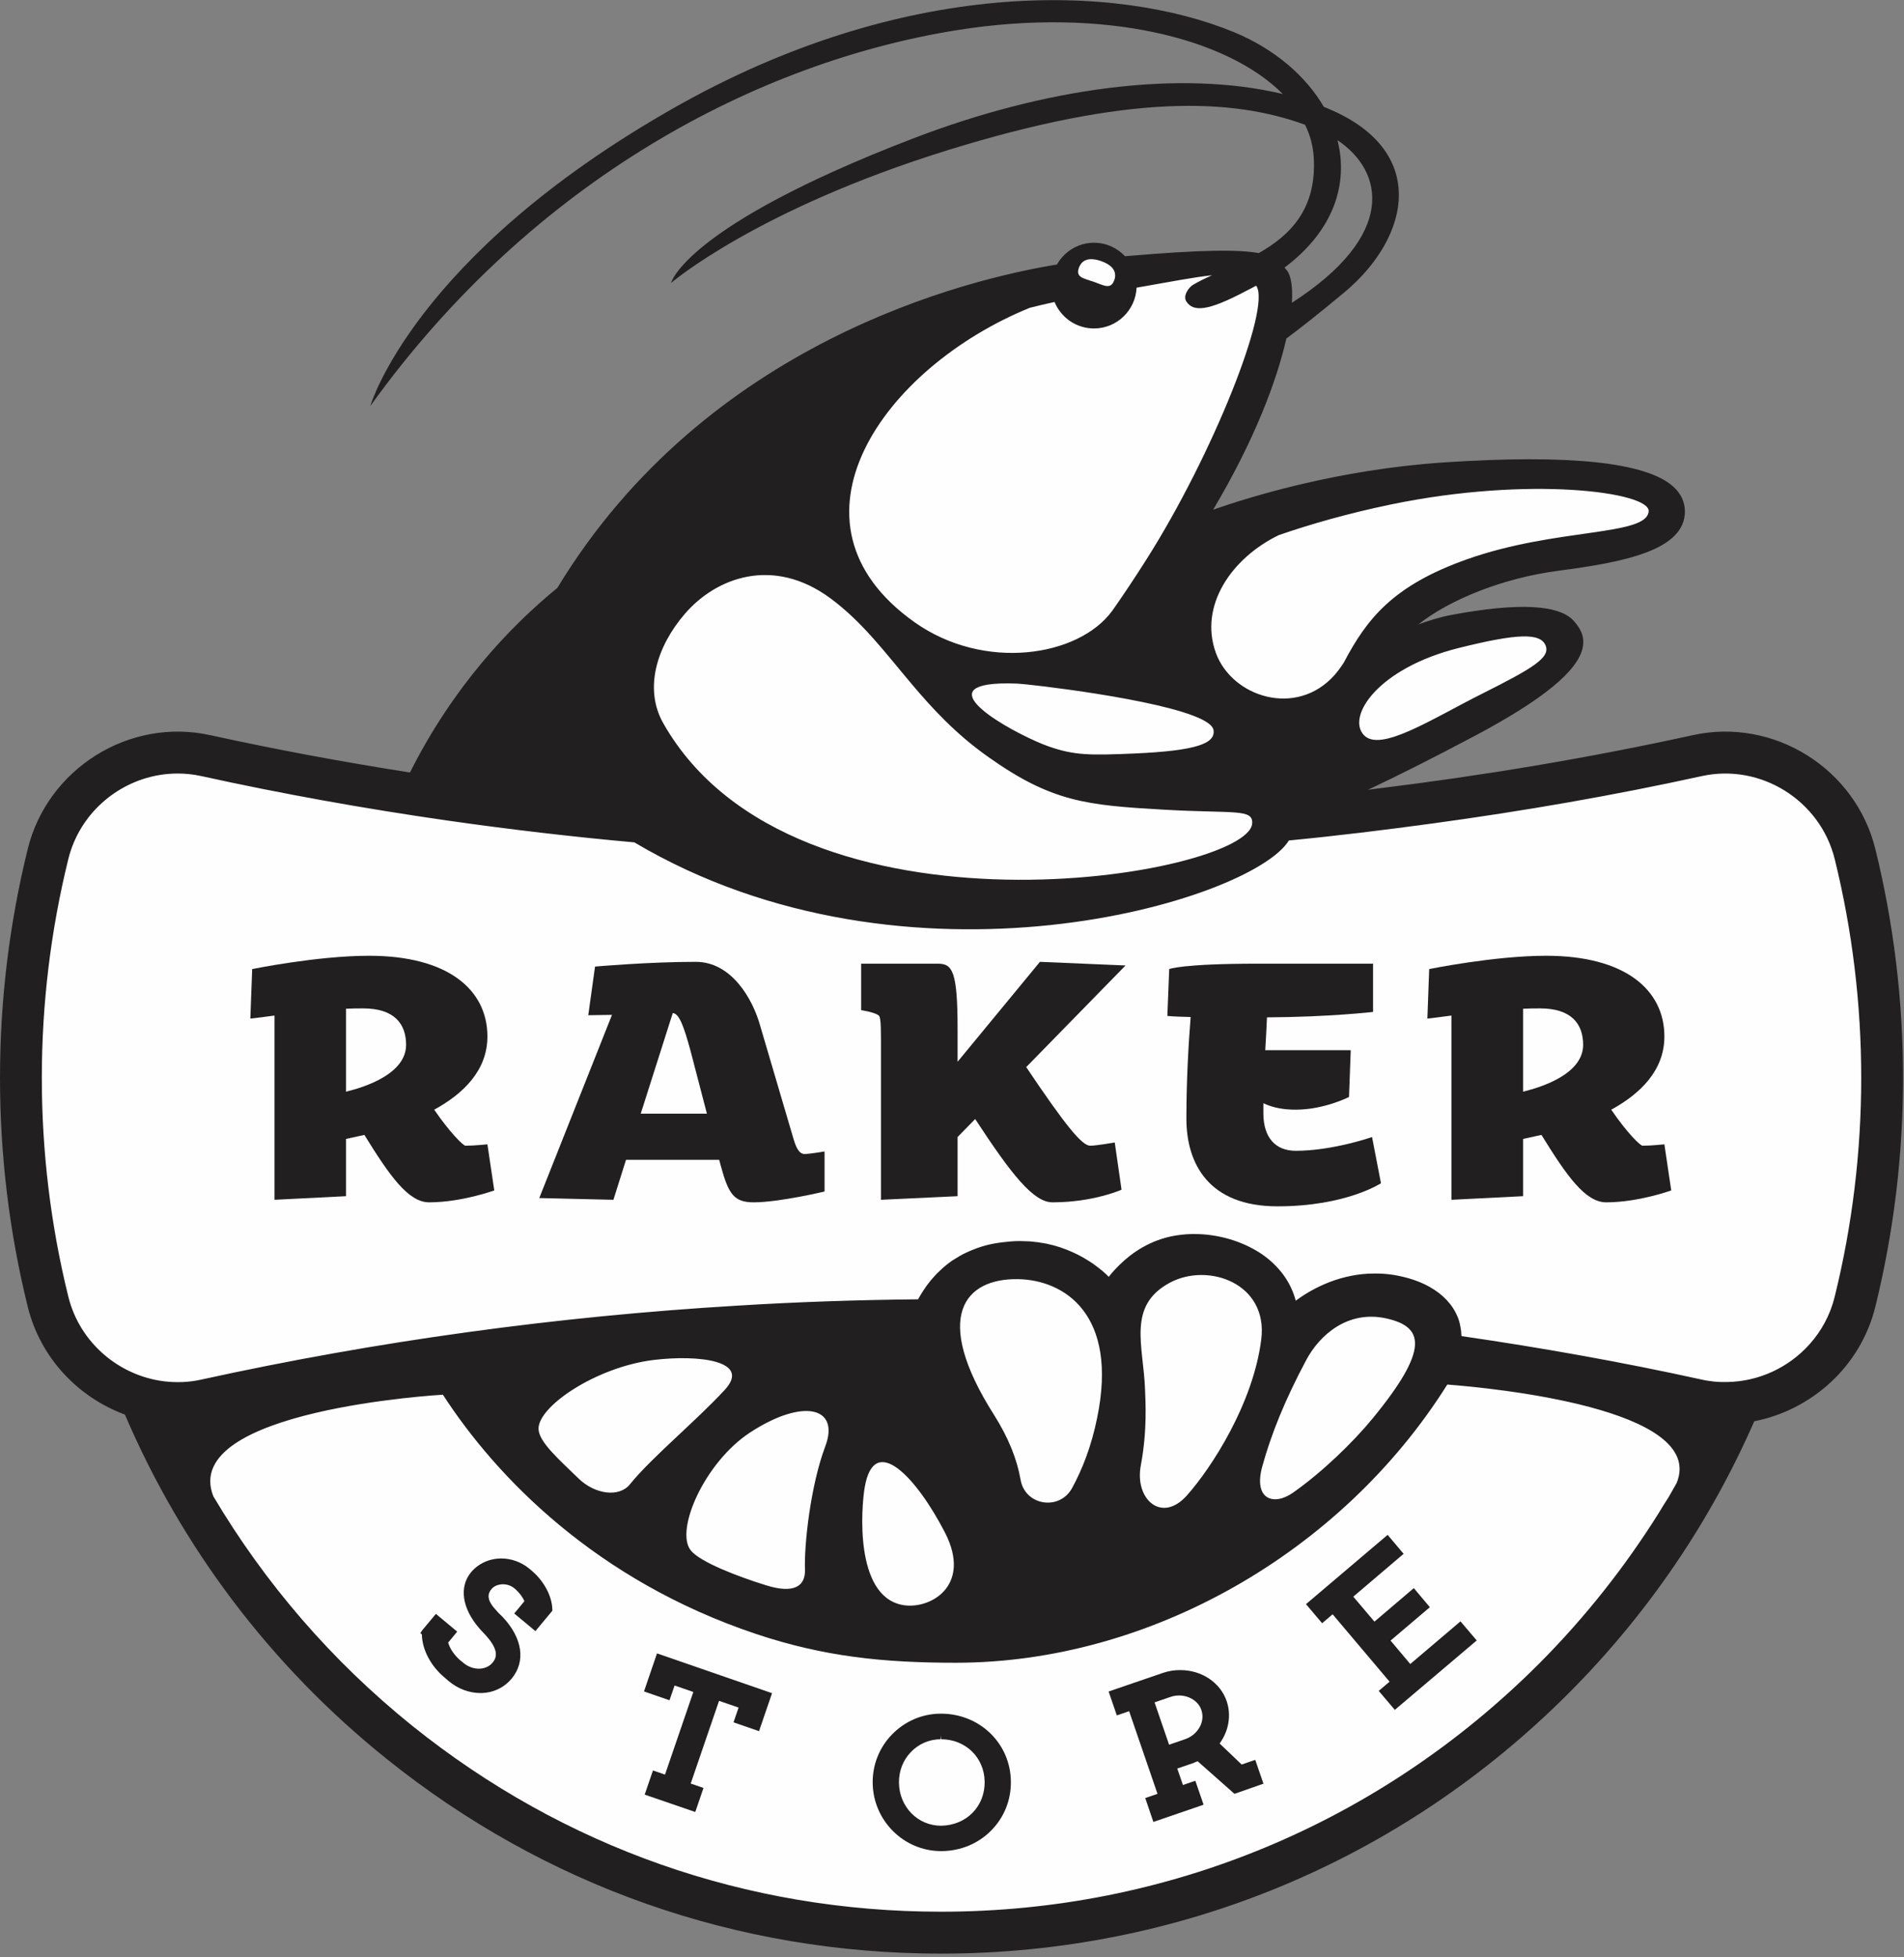 <svg xmlns="http://www.w3.org/2000/svg" xmlns:xlink="http://www.w3.org/1999/xlink"
     width="100%" height="100%" viewBox="0 0 252 259" version="1.1">
    <rect x="0" y="0" width="252" height="259" fill="#808080" stroke="none"/>
    <g stroke="none" stroke-width="1" fill="none" fill-rule="evenodd">
        <g>
            <path d="M230.979,186.858 L231.856,186.686 C239.053,185.277 244.82,179.826 246.55,172.799 C248.95,163.075 250.167,153.023 250.167,142.924 C250.167,132.835 248.95,122.785 246.55,113.053 C244.518,104.804 236.866,98.818 228.355,98.818 C227.037,98.818 225.715,98.962 224.424,99.246 C210.901,102.211 196.698,104.61 182.207,106.378 L169.983,107.965 L180.351,103.247 C180.53,103.166 180.714,103.078 180.885,102.996 L180.93,102.974 C184.862,101.108 189.424,98.799 194.492,96.108 C204.87,90.59 207.461,87.367 207.808,85.634 C207.967,84.811 207.637,84.34 207.076,83.664 C206.739,83.25 205.549,82.314 201.596,82.314 C199.172,82.314 196.083,82.663 192.415,83.35 C191.2,83.577 189.822,83.973 188.319,84.527 L178.33,88.209 L186.669,81.582 C191.231,77.957 198.63,75.103 205.98,74.135 C213.978,73.086 221.368,71.606 221.295,67.916 C221.278,67.191 220.968,66.557 220.345,65.981 C218.757,64.523 214.365,62.78 202.481,62.78 C199.16,62.78 195.38,62.919 191.244,63.194 C177.844,64.08 166.624,67.435 161.128,69.355 L156.701,70.905 L159.1,66.866 C163.746,59.05 167.11,51.206 168.576,44.771 L169.286,40.177 C169.397,38.258 169.118,37.348 169,37.158 L168.742,36.854 C168.739,36.85 168.736,36.846 168.733,36.842 C168.597,36.711 168.223,36.371 167.771,36.117 C167.297,35.851 166.574,35.582 166.182,35.451 C165.148,35.274 163.701,35.185 161.877,35.185 C158.875,35.185 154.677,35.422 149.044,35.909 L148.223,35.979 L147.83,34.92 C147.073,34.113 145.699,33.644 144.605,33.644 C143.189,33.644 141.987,34.572 141.261,35.838 L140.967,36.857 L140.165,36.988 C126.991,39.144 94.29,47.55 75.226,78.98 L75.156,79.095 L74.953,79.33 L74.847,79.416 C66.883,85.932 60.469,93.965 55.784,103.29 L55.225,104.401 L53.999,104.211 C44.853,102.774 35.923,101.103 27.454,99.246 C26.164,98.962 24.842,98.818 23.525,98.818 C15.013,98.818 7.359,104.804 5.327,113.053 C2.925,122.781 1.707,132.831 1.707,142.924 C1.707,153.028 2.925,163.078 5.327,172.797 C6.809,178.809 11.219,183.698 17.123,185.876 L17.812,186.127 L18.103,186.808 C25.555,204.236 37.349,219.754 52.211,231.684 C72.936,248.31 97.951,257.098 124.551,257.098 C155.487,257.098 184.569,245.028 206.441,223.11 C216.675,212.854 224.811,200.933 230.622,187.676 L230.979,186.858 Z"
                  fill="#FEFEFE"></path>
            <path d="M45.798,144.451 L45.798,133.477 C46.605,133.434 47.372,133.434 48.086,133.434 C52.131,133.434 53.748,135.434 53.748,138.251 C53.748,142.066 48.377,143.833 45.798,144.451 M61.606,151.605 C61.323,151.605 59.561,149.892 57.468,146.836 C61.323,144.734 64.51,141.643 64.51,137.152 C64.51,130.947 59.274,126.469 48.844,126.469 C41.991,126.469 33.377,128.231 33.377,128.231 L33.134,134.771 C33.134,134.811 34.416,134.621 36.329,134.382 L36.329,158.759 L45.798,158.282 L45.798,150.705 L48.227,150.175 C51.563,155.571 54.035,159.095 56.798,159.095 C61.081,159.095 65.418,157.522 65.418,157.522 L64.51,151.42 C64.51,151.42 62.791,151.605 61.606,151.605"
                  fill="#221F20"></path>
            <path d="M84.802,147.366 L89.041,134.052 C89.901,134.095 90.518,135.862 91.373,138.966 L93.563,147.366 L84.802,147.366 Z M105.038,150.749 L100.609,135.721 C99.613,132.144 96.797,127.273 92.091,127.273 C85.851,127.273 78.756,127.9 78.756,127.9 L77.858,134.339 L80.999,134.29 L71.375,158.529 L81.189,158.759 L82.855,153.468 L95.185,153.468 L95.418,154.325 C96.427,158.052 97.185,159.095 99.758,159.095 C103.13,159.095 109.131,157.664 109.131,157.664 L109.131,152.365 C109.131,152.365 107.18,152.701 106.466,152.701 C105.945,152.701 105.47,152.224 105.038,150.749 L105.038,150.749 Z"
                  fill="#221F20"></path>
            <path d="M137.639,127.273 L126.74,140.495 L126.74,136.291 C126.74,128.47 126.071,127.516 124.11,127.516 L113.975,127.516 L113.975,133.668 C113.975,133.668 115.64,133.91 116.266,134.339 C116.495,134.48 116.597,135.054 116.597,137.435 L116.597,158.759 L126.74,158.282 L126.74,150.457 L129.067,148.073 C133.875,155.42 136.779,159.095 139.3,159.095 C144.728,159.095 148.439,157.426 148.439,157.426 L147.54,151.173 C147.54,151.173 145.107,151.605 144.297,151.605 C143.204,151.605 141.054,148.982 135.822,141.201 L148.968,127.754 L137.639,127.273 Z"
                  fill="#221F20"></path>
            <path d="M171.495,152.277 C168.834,152.277 167.211,150.554 167.211,147.312 L167.211,145.98 C168.595,146.642 170.067,146.836 171.495,146.836 C175.25,146.836 178.546,145.158 178.546,145.158 L178.775,138.966 L167.459,138.966 C167.546,137.492 167.635,136.008 167.688,134.621 C175.972,134.573 181.728,133.902 181.728,133.902 L181.728,127.516 L166.595,127.516 C156.309,127.516 154.75,128.231 154.75,128.231 L154.503,134.431 C154.503,134.431 155.313,134.529 157.587,134.573 C157.305,138.101 157.023,142.879 157.023,148.02 C157.023,153.99 159.984,159.625 169.072,159.625 C178.158,159.625 182.776,156.569 182.776,156.569 L181.595,150.457 C181.595,150.457 176.395,152.277 171.495,152.277"
                  fill="#221F20"></path>
            <path d="M201.584,144.451 L201.584,133.477 C202.386,133.434 203.153,133.434 203.857,133.434 C207.912,133.434 209.534,135.434 209.534,138.251 C209.534,142.066 204.157,143.833 201.584,144.451 M217.395,151.605 C217.096,151.605 215.333,149.892 213.253,146.836 C217.096,144.734 220.286,141.643 220.286,137.152 C220.286,130.947 215.05,126.469 204.633,126.469 C197.777,126.469 189.157,128.231 189.157,128.231 L188.919,134.771 C188.919,134.811 190.197,134.621 192.101,134.382 L192.101,158.759 L201.584,158.282 L201.584,150.705 L204.016,150.175 C207.348,155.571 209.815,159.095 212.583,159.095 C216.866,159.095 221.193,157.522 221.193,157.522 L220.286,151.42 C220.286,151.42 218.576,151.605 217.395,151.605"
                  fill="#221F20"></path>
            <path d="M70.383,207.848 L70.101,207.609 C69.039,206.717 67.709,206.222 66.351,206.222 C64.77,206.222 63.315,206.894 62.359,208.025 C60.733,209.985 61.151,212.829 63.443,215.47 C63.597,215.647 63.747,215.815 63.906,215.973 C64.038,216.114 64.174,216.256 64.315,216.415 C66.1,218.393 65.721,219.382 65.188,220.009 C64.32,221.06 62.583,221.07 61.354,220.054 L60.816,219.612 C60.046,218.897 59.552,218.147 59.314,217.351 L60.513,215.903 L57.693,213.553 L55.921,215.673 L55.634,216.097 L55.837,216.273 C55.864,218.252 57.009,220.442 58.803,221.944 L59.376,222.439 C60.601,223.463 62.095,224.028 63.584,224.028 C65.228,224.028 66.695,223.339 67.717,222.12 C69.612,219.841 69.167,216.724 66.475,213.906 C66.232,213.677 65.907,213.376 65.642,213.041 C64.254,211.592 64.637,210.763 65.043,210.277 C65.703,209.482 67.132,209.429 67.999,210.109 L68.277,210.339 C68.806,210.833 69.167,211.327 69.409,211.875 L68.061,213.5 L70.864,215.833 L73.111,213.13 L73.102,212.952 C73.058,211.204 71.996,209.208 70.383,207.848"
                  fill="#221F20"></path>
            <polygon  fill="#221F20"
                      points="85.234 223.816 88.61 224.982 89.284 223.03 91.765 223.887 88.015 234.821 86.419 234.273 85.327 237.47 92.02 239.767 93.109 236.587 91.417 236.004 95.167 225.061 97.754 225.953 97.083 227.905 100.46 229.071 102.182 224.046 86.957 218.782"></polygon>
            <path d="M124.551,241.586 C121.47,241.586 119.02,239.087 118.98,235.898 C118.959,234.371 119.509,232.931 120.54,231.853 C121.572,230.767 122.964,230.157 124.467,230.14 L124.542,229.655 L124.542,230.14 C127.794,230.14 130.275,232.551 130.323,235.757 C130.363,239.034 127.913,241.533 124.551,241.586 M124.551,226.757 L124.423,226.757 C122.008,226.784 119.752,227.773 118.064,229.504 C116.376,231.235 115.468,233.531 115.503,235.951 C115.57,240.915 119.628,244.942 124.546,244.942 L124.66,244.942 C127.181,244.916 129.512,243.936 131.218,242.186 C132.915,240.456 133.832,238.16 133.791,235.704 C133.73,230.687 129.667,226.757 124.551,226.757"
                  fill="#221F20"></path>
            <path d="M158.848,228.409 C158.451,229.204 157.728,229.839 156.838,230.14 L154.732,230.864 L152.81,225.264 L154.917,224.54 C156.601,223.958 158.495,224.77 158.998,226.254 C159.236,226.943 159.191,227.711 158.848,228.409 L158.848,228.409 Z M164.338,233.487 L161.421,230.705 C162.638,229.027 162.981,226.961 162.356,225.105 C161.509,222.633 159.051,220.99 156.213,220.99 C155.463,220.99 154.714,221.096 153.974,221.343 L146.729,223.825 L147.814,226.987 L149.444,226.43 L153.199,237.365 L151.577,237.921 L152.652,241.083 L159.298,238.804 L158.204,235.633 L156.565,236.198 L155.816,234.017 L158.011,233.266 L158.16,233.187 C158.275,233.143 158.398,233.107 158.513,233.054 L163.175,237.179 L163.387,237.365 L167.22,236.022 L166.136,232.869 L164.338,233.487 Z"
                  fill="#221F20"></path>
            <polygon  fill="#221F20"
                      points="186.654 220.186 184.045 217.086 189.245 212.67 187.121 210.144 181.912 214.578 179.11 211.274 185.773 205.605 183.657 203.096 172.852 212.264 174.985 214.79 176.378 213.607 183.913 222.526 182.477 223.745 184.609 226.254 195.45 217.069 193.299 214.542"></polygon>
            <g  fill="#221F20">
                <path d="M145.743,34.55 C146.949,34.978 147.804,35.694 147.549,36.842 C147.531,36.918 147.505,37.001 147.47,37.085 C147.012,38.379 146.06,37.743 144.773,37.293 C143.468,36.833 142.332,36.732 142.79,35.447 C142.834,35.314 142.887,35.204 142.957,35.098 C143.486,34.148 144.579,34.144 145.743,34.55 M177.021,18.551 C183.163,22.667 184.927,31.092 170.984,40.066 C171.116,37.937 170.86,36.449 170.331,35.787 L170.102,35.522 C170.076,35.486 170.05,35.451 170.014,35.407 C176.571,30.488 178.476,24.283 177.021,18.551 M159.05,95.187 C159.985,95.65 160.557,96.136 160.619,96.631 C160.848,98.358 158.451,99.334 150.149,99.705 C144.243,99.96 142.182,99.96 138.767,98.759 C135.087,97.47 124.123,91.676 130.689,90.598 C131.636,90.444 132.941,90.386 134.686,90.458 C136.021,90.511 153.639,92.498 159.05,95.187 M204.562,85.41 C205.224,87.008 202.889,88.417 196.207,91.773 C189.51,95.125 182.688,99.608 180.503,97.262 C178.203,94.776 182.406,88.417 193.026,85.754 C200.879,83.789 203.875,83.732 204.562,85.41 M218.206,67.644 C217.994,70.983 205.955,69.813 194.145,74.012 C184.345,77.487 180.908,81.885 177.867,87.657 C177.858,87.662 177.858,87.666 177.858,87.675 C177.77,87.821 177.664,87.957 177.576,88.099 C177.277,88.54 176.968,88.943 176.642,89.313 C171.583,95.01 163.052,92.228 160.928,86.403 C158.654,80.159 163.008,73.831 169.256,70.806 C173.39,69.38 178.352,67.944 184.115,66.748 C202.395,62.963 218.347,65.1 218.206,67.644 M150.431,38.066 C154.837,37.288 158.063,36.674 160.416,36.423 C159.491,36.838 158.627,37.253 157.887,37.699 C157.367,38.008 156.521,39.116 157.014,39.889 C157.922,41.28 159.791,41.209 164.823,38.551 C165.317,38.304 165.784,38.061 166.242,37.81 C166.259,37.823 166.259,37.827 166.278,37.836 C168.269,40.728 160.461,60.274 151.753,73.998 C150.114,76.591 148.598,78.843 147.223,80.804 C142.763,86.937 130.231,88.841 121.052,82.34 C102.438,69.163 116.795,48.682 136.294,40.728 C137.431,40.441 138.524,40.185 139.573,39.96 C140.419,42.018 142.437,43.462 144.799,43.462 C147.822,43.462 150.29,41.068 150.431,38.066 M109.898,79.161 C114.138,82.288 117.134,86.337 120.655,90.501 C123.396,93.751 126.463,97.081 130.693,100.088 C139.211,106.156 143.856,106.553 154.08,107.141 C163.316,107.667 165.855,106.986 165.731,108.951 C165.343,115.898 105.148,126.271 87.786,95.703 C85.19,91.124 86.931,85.511 90.663,81.201 C94.805,76.405 102.337,73.592 109.898,79.161 M167.071,194.026 C168.234,189.786 170.085,185.203 172.887,179.957 C174.685,176.592 178.44,173.341 183.464,174.454 C188.435,175.55 189.262,178.455 181.657,187.711 C179.075,190.856 174.949,194.848 171.107,197.533 C168.569,199.308 165.855,198.416 167.071,194.026 M151.55,183.878 C151.348,178.075 149.127,172.786 154.837,169.729 C159.914,167.009 167.881,169.818 166.929,177.254 C165.855,185.76 160.302,194.283 157.085,197.886 C153.744,201.63 150.149,198.363 150.987,193.921 C151.877,189.187 151.594,185.344 151.55,183.878 M134.726,169.261 C140.877,169.358 148.034,173.924 145.213,187.605 C144.456,191.368 143.24,194.433 141.9,196.896 C140.225,199.961 135.651,199.229 135.073,195.784 C134.615,193.134 133.487,190.255 131.543,187.19 C123.251,174.11 127.75,169.146 134.726,169.261 M114.441,196.843 C115.698,189.39 121.364,195.607 125.066,202.788 C128.763,209.968 122.912,213.113 119.333,212.353 C113.084,211.045 113.997,199.44 114.441,196.843 M95.938,183.896 C92.144,188.011 86.23,192.869 83.37,196.41 C81.973,198.151 78.796,197.78 76.579,195.643 C73.957,193.099 71.371,190.837 71.278,189.124 C71.141,186.122 78.911,180.893 86.481,179.957 C92.443,179.232 99.472,180.045 95.938,183.896 M106.54,207.689 C106.615,209.933 105.038,210.922 101.345,209.756 C97.652,208.608 92.655,206.7 91.421,205.146 C89.301,202.478 93.268,193.47 99.305,189.531 C106.316,184.973 111.194,186.175 109.228,191.386 C107.294,196.508 106.421,204.333 106.54,207.689 M124.551,252.962 C98.824,252.962 74.64,244.465 54.599,228.391 C43.882,219.771 35.033,209.456 28.234,197.992 C23.703,186.519 58.618,184.55 58.618,184.55 C65.699,195.483 78.915,209.138 100.071,216.213 C109.035,219.206 116.865,220.019 126.498,220.019 C152.106,220.019 177.576,205.464 191.554,183.207 C197.327,183.649 225.961,186.369 221.908,196.235 C221.546,196.861 221.202,197.515 220.832,198.133 C220.322,198.92 219.898,199.59 219.581,200.138 C215.112,207.283 209.833,213.978 203.752,220.089 C182.582,241.287 154.468,252.962 124.551,252.962 M228.641,182.871 C228.041,182.889 227.434,182.871 226.825,182.809 C226.296,182.747 225.767,182.678 225.239,182.553 C214.734,180.24 204.113,178.349 193.423,176.795 L193.423,176.698 C193.404,176.327 193.37,175.956 193.299,175.593 C193.282,175.54 193.282,175.487 193.264,175.435 C193.193,175.029 193.079,174.631 192.921,174.251 C192.25,172.626 190.99,171.284 189.228,170.294 C188.161,169.694 186.936,169.235 185.544,168.917 C184.027,168.555 182.582,168.475 181.224,168.528 C176.73,168.74 173.258,170.798 171.495,172.113 C171.195,170.966 170.701,169.906 170.033,168.934 C169.697,168.439 169.309,167.981 168.886,167.539 C168.464,167.097 168.005,166.691 167.494,166.302 C166.947,165.878 166.348,165.516 165.722,165.181 C165.599,165.11 165.467,165.048 165.326,164.978 C164.056,164.342 162.664,163.882 161.236,163.6 C161.104,163.582 160.972,163.546 160.848,163.529 C160.108,163.406 159.368,163.317 158.609,163.3 C158.099,163.281 157.587,163.281 157.094,163.317 C156.583,163.353 156.071,163.406 155.569,163.493 C152.212,164.059 149.796,165.79 148.227,167.318 C147.602,167.928 147.099,168.492 146.747,168.952 C146.658,168.864 146.553,168.766 146.465,168.669 C146.412,168.634 146.368,168.581 146.315,168.537 C146.183,168.422 146.042,168.289 145.892,168.157 C145.866,168.148 145.857,168.139 145.848,168.122 C145.548,167.875 145.196,167.61 144.834,167.345 C144.808,167.318 144.773,167.292 144.755,167.274 C144.385,167.027 143.998,166.779 143.584,166.532 C143.521,166.497 143.459,166.461 143.398,166.426 C142.975,166.178 142.534,165.949 142.058,165.738 C141.988,165.701 141.935,165.675 141.864,165.649 C141.371,165.437 140.851,165.225 140.287,165.04 C140.287,165.04 140.278,165.031 140.261,165.031 C139.714,164.854 139.132,164.695 138.528,164.571 C138.427,164.554 138.339,164.536 138.234,164.518 C137.652,164.412 137.034,164.324 136.4,164.271 C136.277,164.271 136.149,164.253 136.021,164.253 C135.373,164.218 134.703,164.2 134.011,164.253 C133.892,164.253 133.774,164.271 133.659,164.28 C132.936,164.342 132.209,164.43 131.434,164.571 C131.412,164.58 131.39,164.58 131.363,164.589 C130.733,164.713 130.138,164.872 129.579,165.066 C129.402,165.118 129.239,165.19 129.072,165.252 C128.693,165.384 128.332,165.543 127.992,165.701 C127.803,165.79 127.613,165.878 127.437,165.966 C127.141,166.125 126.847,166.293 126.573,166.47 C126.402,166.567 126.229,166.673 126.066,166.779 C125.775,166.974 125.502,167.186 125.238,167.397 C124.97,167.618 124.713,167.84 124.476,168.069 C124.308,168.219 124.145,168.37 123.991,168.528 C123.81,168.722 123.629,168.917 123.462,169.111 C123.356,169.235 123.255,169.35 123.158,169.464 C122.986,169.676 122.823,169.888 122.665,170.101 C122.568,170.242 122.475,170.382 122.387,170.507 C122.272,170.665 122.158,170.833 122.061,171.001 C121.863,171.31 121.673,171.619 121.514,171.929 C113.529,172.008 105.545,172.272 97.568,172.768 C73.667,174.189 49.888,177.449 26.63,182.553 C24.986,182.924 23.342,182.968 21.751,182.783 C15.793,182.058 10.558,177.705 9.042,171.575 C6.716,162.151 5.535,152.41 5.535,142.624 C5.535,132.842 6.716,123.109 9.042,113.672 C10.496,107.786 15.375,103.533 21.046,102.562 C21.857,102.424 22.677,102.354 23.514,102.354 C24.545,102.354 25.585,102.46 26.63,102.69 C37.457,105.074 48.399,107.026 59.407,108.603 C67.554,109.764 75.742,110.727 83.956,111.464 C120.184,132.94 165.696,119.249 170.587,111.213 C176.994,110.599 183.358,109.813 189.739,108.943 C201.672,107.313 213.517,105.268 225.239,102.694 C233.022,100.985 240.909,105.904 242.83,113.672 C245.157,123.109 246.338,132.842 246.338,142.624 C246.338,152.401 245.157,162.142 242.83,171.575 C242.24,174.004 241.05,176.159 239.472,177.908 C236.732,180.954 232.792,182.8 228.641,182.871 M248.207,112.343 C245.58,101.683 234.758,94.922 224.058,97.276 C210.203,100.314 196.155,102.654 182.001,104.381 C181.692,104.421 181.366,104.464 181.057,104.504 C181.26,104.412 181.472,104.31 181.665,104.218 C184.979,102.645 189.386,100.455 195.291,97.32 C204.228,92.568 208.864,88.757 209.481,85.67 C209.807,83.983 208.934,82.928 208.388,82.27 C206.537,80 201.055,79.691 192.101,81.369 C190.611,81.647 189.069,82.128 187.729,82.623 C191.924,79.289 199.028,76.476 206.202,75.53 C214.75,74.409 223.106,72.868 223.001,67.582 C222.974,66.39 222.472,65.321 221.502,64.424 C217.959,61.17 207.745,60.084 191.131,61.188 C177.18,62.111 165.52,65.71 160.566,67.441 C166.013,58.277 168.974,50.439 170.252,44.796 C171.935,43.55 174.421,41.612 177.964,38.657 C186.689,31.362 189.281,19.712 175.258,14.157 C175.232,14.157 175.232,14.148 175.214,14.139 C172.817,10.037 168.674,6.473 163.351,4.269 C147.725,-2.191 119.589,-3.044 89.015,14.382 C54.745,33.905 49.011,53.725 49.011,53.725 C70.622,23.661 100.402,8.2 126.617,3.996 C146.219,0.856 162.506,5.095 169.785,12.443 C156.213,9.193 138.392,11.578 120.783,18.348 C90.597,29.949 88.817,37.443 88.817,37.443 C88.817,37.443 100.129,27.71 125.511,19.849 C149.409,12.452 162.981,12.965 172.729,16.507 C173.399,17.871 173.787,19.306 173.874,20.799 C174.297,27.661 170.737,31.145 166.603,33.491 C163.969,33.009 159.05,33.027 148.897,33.905 C147.866,32.806 146.412,32.121 144.791,32.121 C142.693,32.121 140.877,33.279 139.89,35.001 C128.014,36.944 93.501,45.259 73.768,77.792 C67.409,82.994 59.953,90.89 54.26,102.221 C45.38,100.826 36.558,99.192 27.819,97.276 C17.129,94.922 6.297,101.683 3.671,112.343 C1.234,122.208 -6.3694339e-05,132.401 -6.3694339e-05,142.624 C-6.3694339e-05,152.86 1.234,163.053 3.671,172.908 C5.345,179.701 10.356,184.902 16.534,187.181 C24.034,204.722 35.773,220.381 51.144,232.72 C72.173,249.589 97.555,258.509 124.551,258.509 C155.948,258.509 185.455,246.259 207.647,224.02 C218.162,213.483 226.385,201.295 232.184,188.064 C239.763,186.581 246.259,180.822 248.207,172.908 C250.639,163.053 251.873,152.86 251.873,142.624 C251.873,132.401 250.639,122.208 248.207,112.343"
                ></path>
            </g>
        </g>
    </g>
</svg>